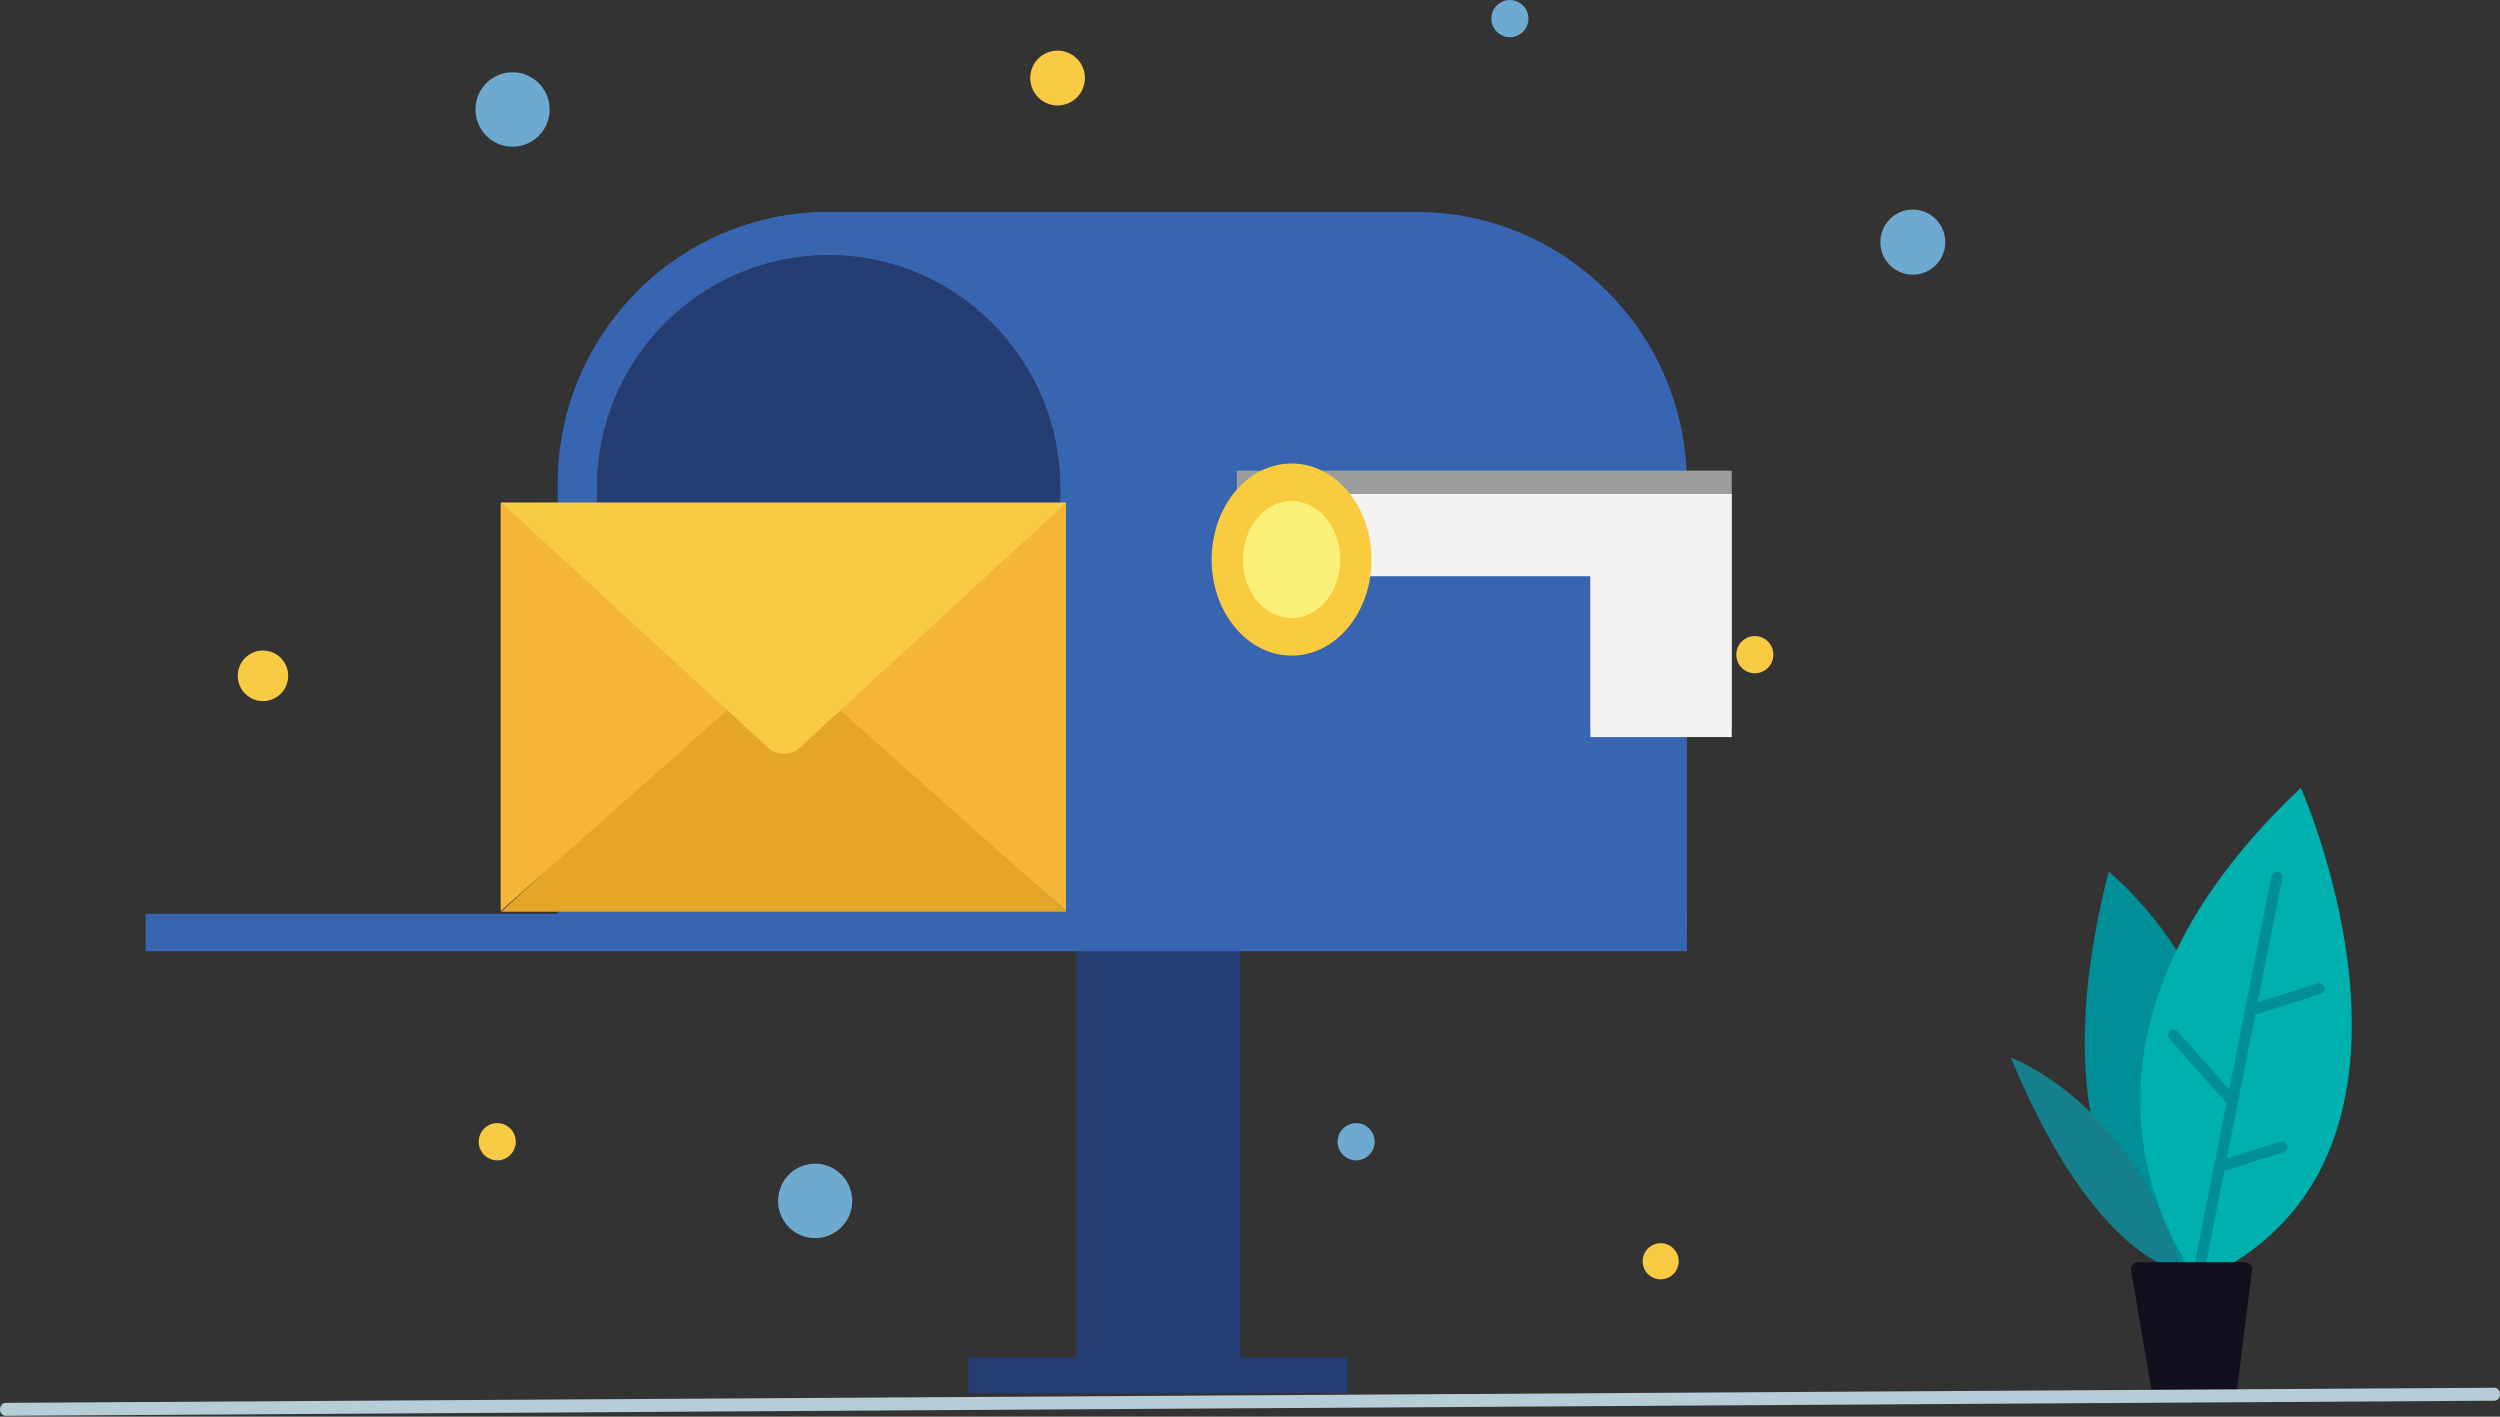 <svg xmlns="http://www.w3.org/2000/svg" xmlns:xlink="http://www.w3.org/1999/xlink" width="150" height="85" viewBox="0 0 150 85">
    <rect x="0" y="0" width="150" height="85" fill="#333333" stroke="none"/>
    <defs>
        <path id="a" d="M.022 37.973V13.961C.022 6.265 6.256.005 13.92.005c7.663 0 13.897 6.26 13.897 13.956v24.012H.022"/>
    </defs>
    <g fill="none" fill-rule="evenodd">
        <path fill="#243E74" d="M64.588 82.267h9.83V50.185h-9.83z"/>
        <path fill="#3765B2" d="M101.213 29.035v26.83H33.47v-26.83c0-9.011 7.274-16.316 16.247-16.316h35.248c3.669 0 7.053 1.22 9.772 3.279a16.254 16.254 0 0 1 2.412 2.244c.571.647 1.088 1.339 1.549 2.07a16.305 16.305 0 0 1 2.516 8.722"/>
        <path fill="#3765B2" d="M65.964 29.035v18.373H33.47V29.035c0-9.01 7.274-16.316 16.247-16.316 8.973 0 16.248 7.305 16.248 16.316"/>
        <path fill="#762022" d="M35.819 53.276V29.263c0-7.695 6.234-13.955 13.897-13.955s13.898 6.26 13.898 13.955v24.013H35.819"/>
        <path fill="#3765B2" d="M8.736 57.073h92.477v-2.244H8.736z"/>
        <path fill="#9B9E9C" d="M103.905 43.65V28.24H74.213v5.757h21.21v9.653h8.482"/>
        <path fill="#F4F3F1" d="M103.905 44.225V29.639H74.213v4.933h21.21v9.653h8.482"/>
        <path fill="#F9CB3F" d="M82.293 33.573c0 3.183-2.147 5.763-4.797 5.763-2.649 0-4.797-2.58-4.797-5.763s2.148-5.763 4.797-5.763c2.65 0 4.797 2.58 4.797 5.763"/>
        <path fill="#FCF178" d="M80.417 33.573c0 1.938-1.307 3.509-2.92 3.509-1.614 0-2.922-1.571-2.922-3.51 0-1.937 1.308-3.509 2.921-3.509 1.614 0 2.921 1.572 2.921 3.51"/>
        <use fill="#243E74" transform="translate(35.797 15.303)" xlink:href="#a"/>
        <path fill="#243E74" d="M58.108 83.59h22.74v-2.15h-22.74z"/>
        <path fill="#6EA9D0" d="M32.977 6.57a2.228 2.228 0 0 1-2.224 2.232c-1.228 0-2.223-1-2.223-2.233s.995-2.232 2.223-2.232c1.228 0 2.224 1 2.224 2.232M51.132 72.054a2.228 2.228 0 0 1-2.223 2.232c-1.228 0-2.223-1-2.223-2.232 0-1.233.995-2.233 2.223-2.233 1.228 0 2.223 1 2.223 2.233M116.715 14.528a1.948 1.948 0 0 1-1.946 1.952 1.948 1.948 0 0 1-1.945-1.952c0-1.078.871-1.951 1.945-1.951 1.075 0 1.946.873 1.946 1.951"/>
        <path fill="#F9CB45" d="M65.095 4.682c0 .91-.734 1.647-1.64 1.647-.905 0-1.64-.737-1.64-1.647s.735-1.646 1.64-1.646c.906 0 1.64.737 1.64 1.646M17.291 40.549c0 .838-.677 1.517-1.513 1.517-.835 0-1.513-.68-1.513-1.517 0-.839.678-1.518 1.513-1.518.836 0 1.513.68 1.513 1.518"/>
        <path fill="#6EA9D0" d="M82.48 68.503c0 .617-.498 1.117-1.112 1.117-.614 0-1.112-.5-1.112-1.117 0-.616.498-1.116 1.112-1.116.614 0 1.111.5 1.111 1.116"/>
        <path fill="#F9CB45" d="M106.402 39.28c0 .616-.498 1.116-1.112 1.116-.614 0-1.111-.5-1.111-1.117 0-.616.497-1.116 1.111-1.116s1.112.5 1.112 1.116M100.72 75.676c0 .599-.483 1.084-1.08 1.084-.597 0-1.08-.485-1.08-1.084 0-.599.483-1.084 1.08-1.084.597 0 1.08.485 1.08 1.084"/>
        <path fill="#6EA9D0" d="M91.704 1.116c0 .617-.497 1.116-1.111 1.116s-1.112-.5-1.112-1.116C89.481.5 89.98 0 90.593 0c.614 0 1.111.5 1.111 1.116"/>
        <path fill="#F9CB45" d="M30.946 68.503c0 .617-.497 1.117-1.111 1.117s-1.112-.5-1.112-1.117c0-.616.498-1.116 1.112-1.116.614 0 1.111.5 1.111 1.116"/>
        <g>
            <path fill="#008E97" d="M131.724 76.714s-10.345-4.277-5.204-24.42c0 0 12.118 9.625 5.204 24.42"/>
            <path fill="#157F8B" d="M130.882 76.264s-5.118-.459-10.235-12.809c0 0 7.402 2.687 10.235 12.81"/>
            <path fill="#00B0AF" d="M131.928 76.86s-11.076-13.368 6.12-29.59c0 0 9.986 22.42-6.12 29.59"/>
            <path fill="#008E97" d="M131.523 78.665l-.065-.006a.332.332 0 0 1-.26-.39l5.092-25.71a.338.338 0 0 1 .388-.26.333.333 0 0 1 .26.39l-5.092 25.71a.331.331 0 0 1-.323.266"/>
            <path fill="#008E97" d="M135.407 60.834a.332.332 0 0 1-.099-.648l3.737-1.18a.333.333 0 0 1 .413.216.333.333 0 0 1-.216.416l-3.736 1.18-.099.016M133.187 70.323a.332.332 0 0 1-.099-.648l3.736-1.181a.329.329 0 0 1 .414.217.333.333 0 0 1-.216.415l-3.736 1.181-.099.016M133.91 66.366a.326.326 0 0 1-.245-.11l-3.498-3.922a.334.334 0 0 1 .025-.468.328.328 0 0 1 .465.025l3.498 3.921a.333.333 0 0 1-.245.554"/>
            <path fill="#130F1F" d="M134.698 75.733h-6.41a.428.428 0 0 0-.42.502l1.246 7.318a.428.428 0 0 0 .42.357h4.246c.215 0 .397-.16.423-.375l.919-7.318a.429.429 0 0 0-.424-.484"/>
        </g>
        <path fill="#B6CCD7" d="M149.668 84.042L.335 84.949c-.184 0-.334-.172-.335-.387 0-.215.147-.39.332-.391l149.333-.906c.184-.001.334.171.335.386 0 .214-.147.39-.332.39"/>
        <g>
            <path fill="#E4A529" d="M47 39.126L30.067 54.704h33.918"/>
            <path fill="#F4B539" d="M47.026 39.602l16.933 15.06V30.159H30.04v24.503l16.985-15.06"/>
            <path fill="#F9CB45" d="M46.1 44.876a1.407 1.407 0 0 0 1.87 0l15.989-14.7v-.017H30.093L46.1 44.876"/>
        </g>
    </g>
</svg>
